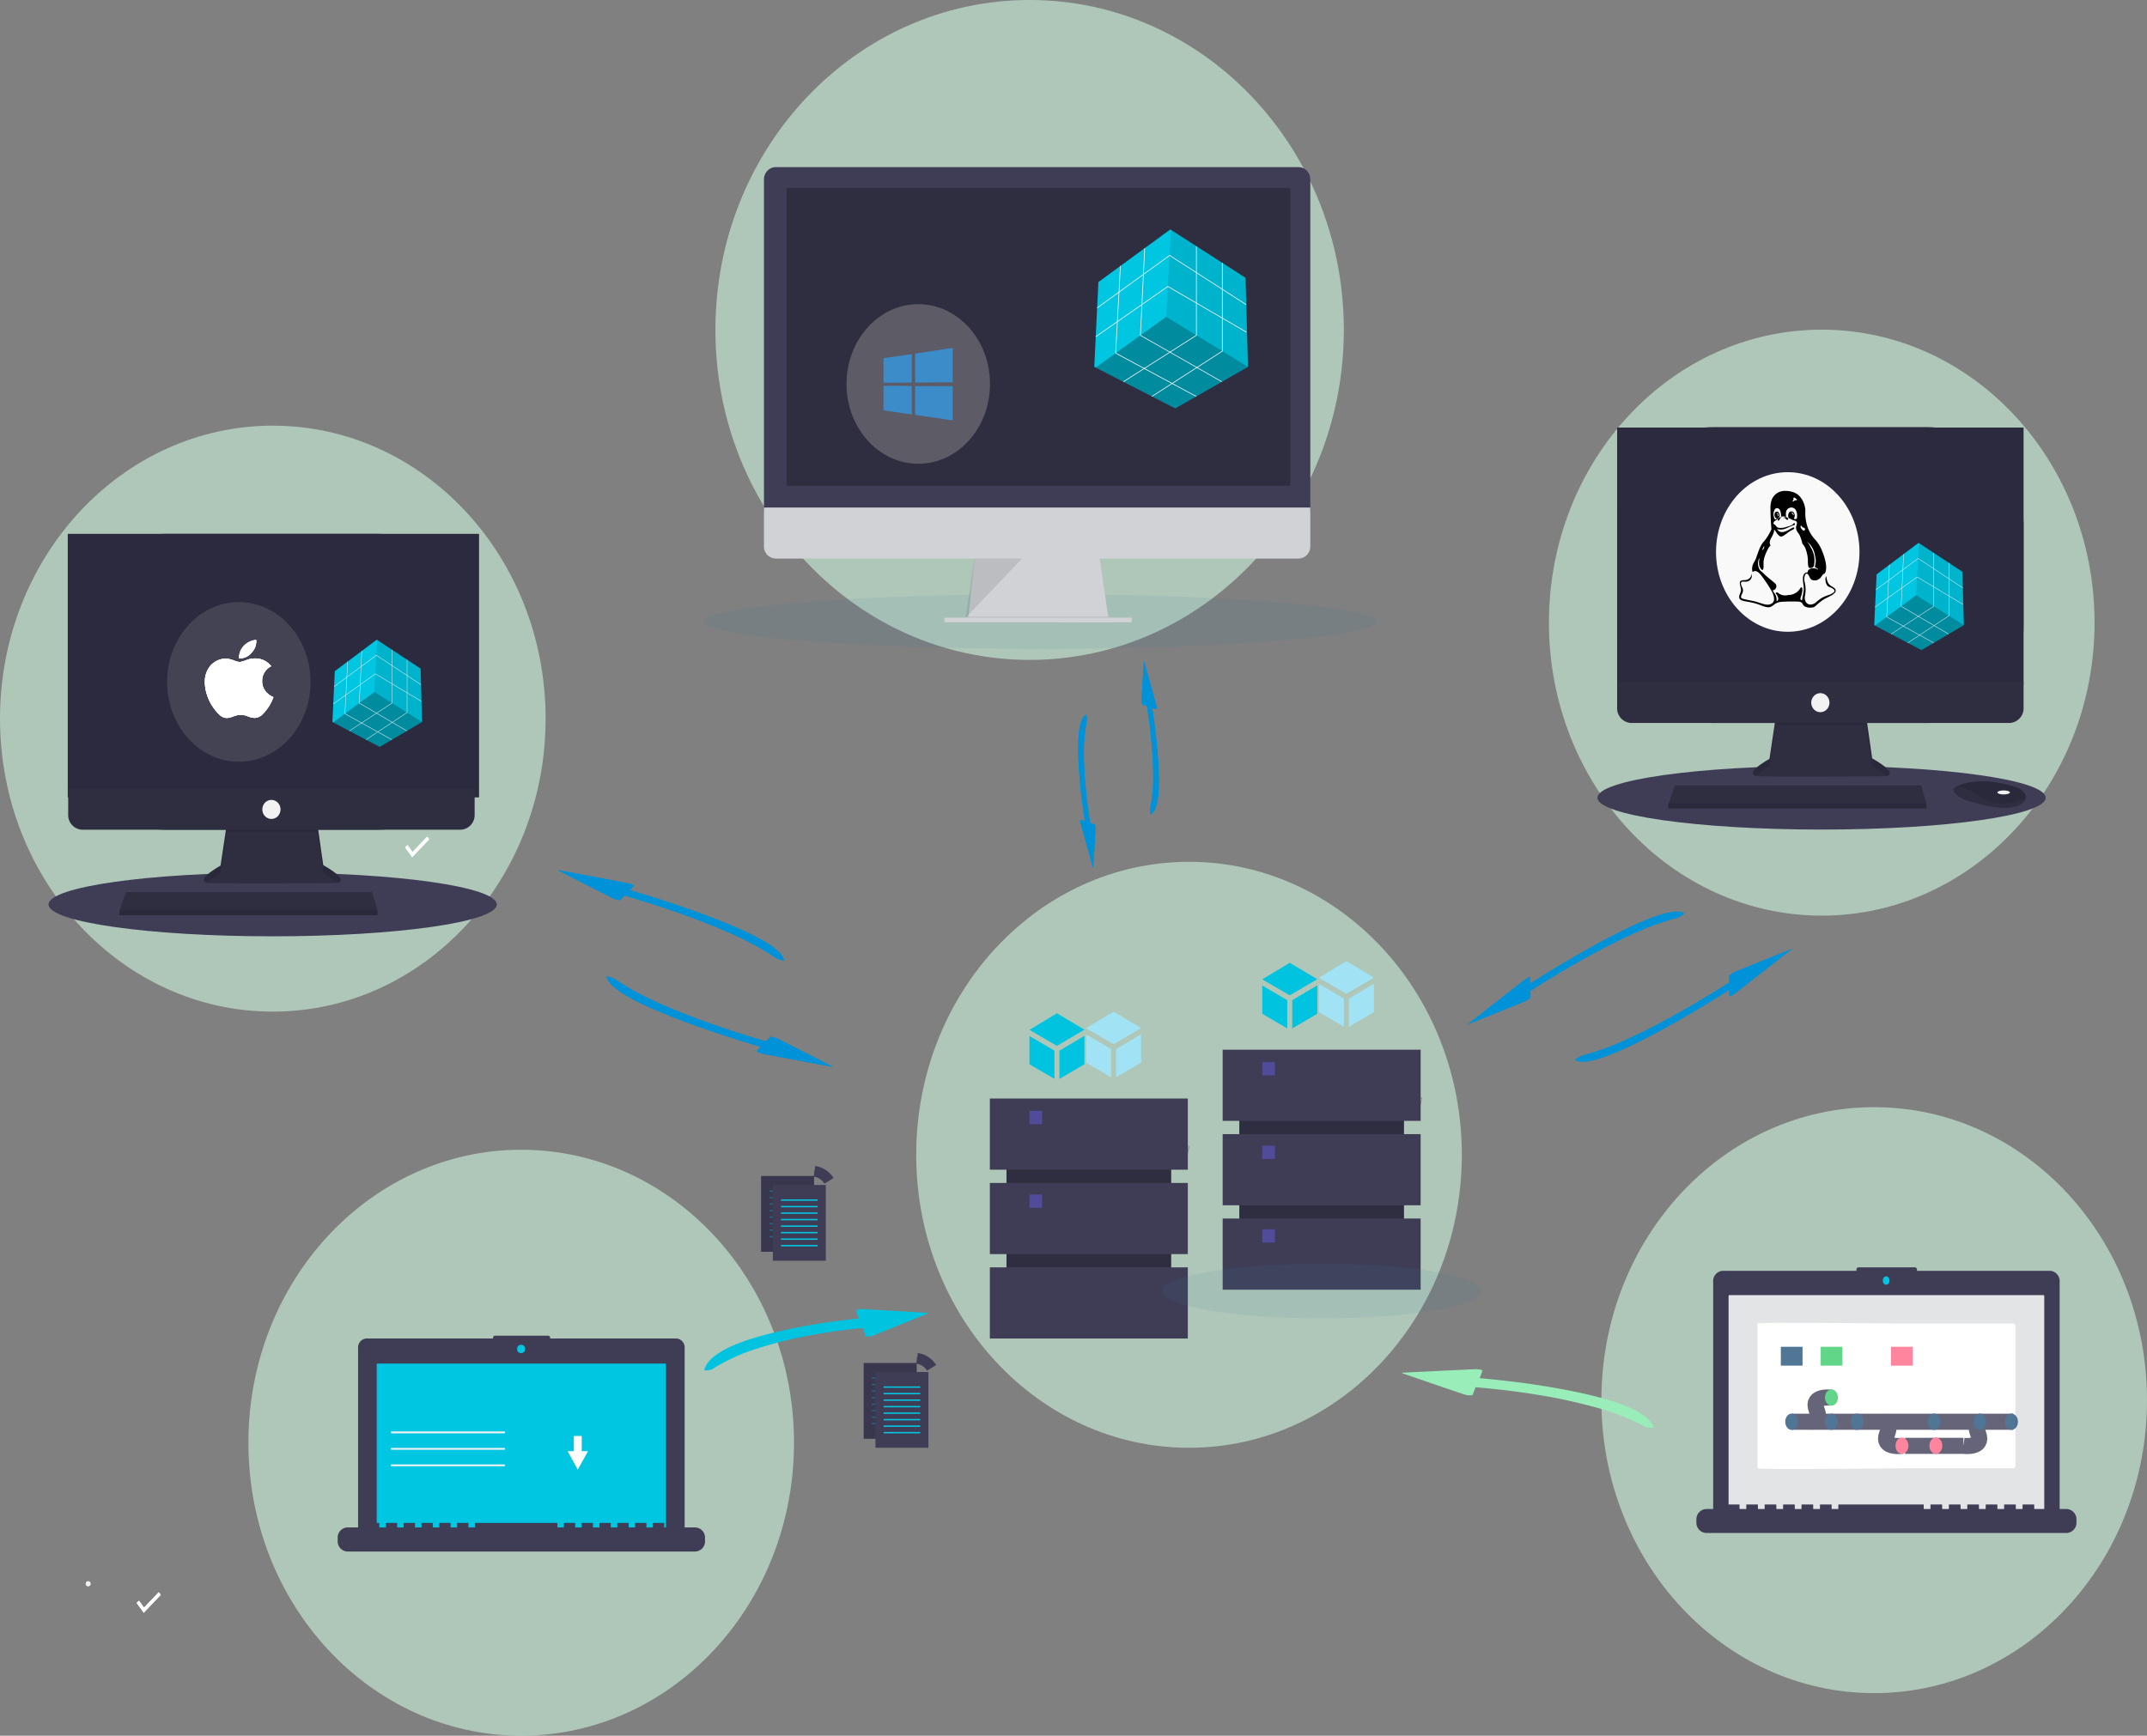<svg xmlns="http://www.w3.org/2000/svg" width="400" height="323.466" viewBox="0 0 400 323.466">
  <rect x="0" y="0" width="400" height="323.466" fill="#808080" stroke="none"/>
  <g id="Grupo_393" data-name="Grupo 393" transform="translate(-1400.377 12226.42)">
    <g id="Grupo_392" data-name="Grupo 392" transform="translate(-2421.926 -1939.039)">
      <g id="Grupo_390" data-name="Grupo 390" transform="translate(3822.303 -10287.381)">
        <path id="Trazado_711" data-name="Trazado 711" d="M445.947,540.2l-3.173,3.328c-.2-.324-1.31-1.829-1.31-1.829a4.56,4.56,0,0,1,.455-.421l.921,1.289,2.736-2.87a3.356,3.356,0,0,1,.372.5Z" transform="translate(-416.005 -242.971)" fill="#fff"/>
        <path id="Trazado_719" data-name="Trazado 719" d="M445.947,540.2l-3.173,3.328c-.2-.324-1.31-1.829-1.31-1.829a4.56,4.56,0,0,1,.455-.421l.921,1.289,2.736-2.87a3.356,3.356,0,0,1,.372.5Z" transform="translate(-416.005 -242.971)" fill="#fff"/>
        <path id="Trazado_770" data-name="Trazado 770" d="M50.825,0c28.07,0,50.825,24.444,50.825,54.6s-22.755,54.6-50.825,54.6S0,84.75,0,54.6,22.755,0,50.825,0Z" transform="translate(390.226 170.636) rotate(180)" fill="rgba(206,246,222,0.6)"/>
        <path id="Trazado_764" data-name="Trazado 764" d="M50.825,0c28.07,0,50.825,24.444,50.825,54.6s-22.755,54.6-50.825,54.6S0,84.75,0,54.6,22.755,0,50.825,0Z" transform="translate(101.651 188.527) rotate(180)" fill="rgba(206,246,222,0.6)"/>
        <ellipse id="Elipse_155" data-name="Elipse 155" cx="41.752" cy="5.938" rx="41.752" ry="5.938" transform="translate(297.621 142.721)" fill="#3f3d56"/>
        <path id="Trazado_430" data-name="Trazado 430" d="M785.282,661.177l-1.162,7.757s-5.722,3.177-1.7,3.271,22.976,0,22.976,0,3.665,0-2.146-3.365l-1.162-8.131Z" transform="translate(-454.453 -527.519)" fill="#2f2e41"/>
        <path id="Trazado_431" data-name="Trazado 431" d="M781.619,672.121a15.762,15.762,0,0,1,2.508-1.735l1.162-7.757,16.807.017,1.162,7.647a15.242,15.242,0,0,1,2.686,1.847c.746-.178,1.562-.839-2.686-3.3L802.1,660.71l-16.807.467-1.162,7.757S779.319,671.6,781.619,672.121Z" transform="translate(-454.459 -527.519)" opacity="0.1"/>
        <rect id="Rectángulo_64" data-name="Rectángulo 64" width="75.722" height="55.14" rx="18.046" transform="translate(301.283 79.593)" fill="#2f2e41"/>
        <path id="Trazado_753" data-name="Trazado 753" d="M0,0H75.722V47.811H0Z" transform="translate(301.283 79.678)" fill="#2b2a3e"/>
        <path id="Trazado_432" data-name="Trazado 432" d="M685.546,621.322v4.834a2.725,2.725,0,0,1-2.663,2.783h-70.4a2.724,2.724,0,0,1-2.662-2.784v-4.833Z" transform="translate(-308.541 -494.206)" fill="#2f2e41"/>
        <path id="Trazado_433" data-name="Trazado 433" d="M691.066,649.016v.935h-48.1V649.2l.066-.187,1.185-3.364h45.862Z" transform="translate(-332.164 -499.283)" fill="#2f2e41"/>
        <path id="Trazado_434" data-name="Trazado 434" d="M1047.806,744.387c-.088.392-.418.8-1.166,1.2-2.682,1.4-8.135-.374-8.135-.374s-4.2-.748-4.2-2.71a3.289,3.289,0,0,1,.368-.229c1.128-.624,4.867-2.163,11.5.065a2.758,2.758,0,0,1,1.26.863A1.417,1.417,0,0,1,1047.806,744.387Z" transform="translate(-670.395 -595.569)" fill="#2f2e41"/>
        <path id="Trazado_435" data-name="Trazado 435" d="M1049.934,744.387c-3.283,1.315-6.209,1.413-9.212-.767a6.4,6.4,0,0,0-3.923-1.35c1.128-.624,4.866-2.163,11.5.065a2.755,2.755,0,0,1,1.26.863A1.418,1.418,0,0,1,1049.934,744.387Z" transform="translate(-672.523 -595.569)" opacity="0.1"/>
        <ellipse id="Elipse_158" data-name="Elipse 158" cx="1.162" cy="0.374" rx="1.162" ry="0.374" transform="translate(372.133 147.303)" fill="#f2f2f2"/>
        <ellipse id="Elipse_159" data-name="Elipse 159" cx="1.699" cy="1.776" rx="1.699" ry="1.776" transform="translate(337.445 129.172)" fill="#f2f2f2"/>
        <path id="Trazado_436" data-name="Trazado 436" d="M691.066,667.466v.934h-48.1v-.748l.066-.187Z" transform="translate(-332.164 -517.733)" opacity="0.1"/>
        <path id="Trazado_754" data-name="Trazado 754" d="M13.364,0c7.381,0,13.364,6.658,13.364,14.87s-5.983,14.87-13.364,14.87S0,23.083,0,14.87,5.983,0,13.364,0Z" transform="translate(346.434 117.736) rotate(180)" fill="rgba(255,255,255,0.97)"/>
        <path id="Trazado_666" data-name="Trazado 666" d="M58.54,0c32.331,0,58.54,27.53,58.54,61.49s-26.209,61.49-58.54,61.49S0,95.45,0,61.49,26.209,0,58.54,0Z" transform="translate(250.365 122.979) rotate(180)" fill="rgba(206,246,222,0.6)"/>
        <path id="Trazado_703" data-name="Trazado 703" d="M50.825,0c28.07,0,50.825,24.444,50.825,54.6s-22.755,54.6-50.825,54.6S0,84.75,0,54.6,22.755,0,50.825,0Z" transform="translate(272.347 269.806) rotate(180)" fill="rgba(206,246,222,0.6)"/>
        <g id="Grupo_87" data-name="Grupo 87" transform="translate(131.113 31.149)">
          <ellipse id="Elipse_177" data-name="Elipse 177" cx="62.702" cy="5.09" rx="62.702" ry="5.09" transform="translate(0 79.59)" fill="#387aa4" opacity="0.1"/>
          <path id="Trazado_609" data-name="Trazado 609" d="M359.909,600.1l-26.289-.352.077-.7,1.272-11.627h23.086l1.7,11.627.13.881Z" transform="translate(-284.4 -515.271)" fill="#d0d2d5"/>
          <path id="Trazado_610" data-name="Trazado 610" d="M359.884,663.691h-13.12l-13.144-.176.077-.7h26.057Z" transform="translate(-284.4 -579.034)" opacity="0.1"/>
          <path id="Trazado_611" data-name="Trazado 611" d="M303.92,663.95H338.8v.881H303.92Z" transform="translate(-259.082 -579.998)" fill="#d0d2d5"/>
          <path id="Trazado_612" data-name="Trazado 612" d="M177.826,121.933a2.349,2.349,0,0,0-.632-1.631,2.148,2.148,0,0,0-1.551-.683H78.223a2.149,2.149,0,0,0-1.551.683,2.35,2.35,0,0,0-.633,1.63v61.732H177.826Z" transform="translate(-64.821 -119.62)" fill="#3f3d56"/>
          <path id="Trazado_613" data-name="Trazado 613" d="M76.04,530.88v7.232a2.235,2.235,0,0,0,2.183,2.283h97.419a2.235,2.235,0,0,0,2.184-2.283V530.88Z" transform="translate(-64.822 -467.452)" fill="#d0d2d5"/>
          <path id="Trazado_614" data-name="Trazado 614" d="M104.6,144.8h93.865v55.493H104.6Z" transform="translate(-89.168 -140.917)" fill="#2f2e41"/>
          <path id="Trazado_615" data-name="Trazado 615" d="M450.338,592.56,439.85,603.57l1.61-11.01Z" transform="translate(-391.039 -519.619)" opacity="0.1"/>
        </g>
        <path id="Trazado_704" data-name="Trazado 704" d="M125.686,285.794a8.013,8.013,0,0,1-2.96-.583c-.685-.51-3.5-1.12-3.669-.3s-3.418,4.07-.85,4.091,5.966-.418,6.65-.854S125.686,285.794,125.686,285.794Z" transform="translate(95.876 -72.23)" fill="#a8a8a8"/>
        <path id="Trazado_705" data-name="Trazado 705" d="M118.162,295.744c2.568.022,5.966-.418,6.65-.854.521-.332.729-1.522.8-2.071l.076,0s-.144,1.917-.828,2.353-4.083.875-6.65.854c-.741-.006-1-.282-.983-.69C117.327,295.585,117.61,295.739,118.162,295.744Z" transform="translate(95.877 -79.258)" opacity="0.2"/>
        <rect id="Rectángulo_216" data-name="Rectángulo 216" width="30.687" height="37.323" transform="translate(187.515 208.422)" fill="#2f2e41"/>
        <rect id="Rectángulo_217" data-name="Rectángulo 217" width="36.883" height="13.264" transform="translate(184.417 204.721)" fill="#3f3d56"/>
        <rect id="Rectángulo_218" data-name="Rectángulo 218" width="36.883" height="13.264" transform="translate(184.417 220.452)" fill="#3f3d56"/>
        <rect id="Rectángulo_219" data-name="Rectángulo 219" width="36.883" height="13.264" transform="translate(184.417 236.184)" fill="#3f3d56"/>
        <rect id="Rectángulo_220" data-name="Rectángulo 220" width="2.361" height="2.468" transform="translate(191.794 207.034)" fill="#6c63ff" opacity="0.4"/>
        <rect id="Rectángulo_221" data-name="Rectángulo 221" width="2.361" height="2.468" transform="translate(191.794 222.612)" fill="#6c63ff" opacity="0.4"/>
        <path id="Trazado_706" data-name="Trazado 706" d="M125.686,285.794a8.013,8.013,0,0,1-2.96-.583c-.685-.51-3.5-1.12-3.669-.3s-3.418,4.07-.85,4.091,5.966-.418,6.65-.854S125.686,285.794,125.686,285.794Z" transform="translate(139.251 -81.329)" fill="#a8a8a8"/>
        <path id="Trazado_707" data-name="Trazado 707" d="M118.162,295.744c2.568.022,5.966-.418,6.65-.854.521-.332.729-1.522.8-2.071l.076,0s-.144,1.917-.828,2.353-4.083.875-6.65.854c-.741-.006-1-.282-.983-.69C117.327,295.585,117.61,295.739,118.162,295.744Z" transform="translate(139.251 -88.357)" opacity="0.2"/>
        <rect id="Rectángulo_222" data-name="Rectángulo 222" width="30.687" height="37.323" transform="translate(230.89 199.323)" fill="#2f2e41"/>
        <rect id="Rectángulo_223" data-name="Rectángulo 223" width="36.883" height="13.264" transform="translate(227.792 195.621)" fill="#3f3d56"/>
        <rect id="Rectángulo_224" data-name="Rectángulo 224" width="36.883" height="13.264" transform="translate(227.792 211.353)" fill="#3f3d56"/>
        <rect id="Rectángulo_225" data-name="Rectángulo 225" width="36.883" height="13.264" transform="translate(227.792 227.084)" fill="#3f3d56"/>
        <rect id="Rectángulo_226" data-name="Rectángulo 226" width="2.361" height="2.468" transform="translate(235.169 197.935)" fill="#6c63ff" opacity="0.4"/>
        <rect id="Rectángulo_227" data-name="Rectángulo 227" width="2.361" height="2.468" transform="translate(235.169 213.512)" fill="#6c63ff" opacity="0.4"/>
        <rect id="Rectángulo_228" data-name="Rectángulo 228" width="2.361" height="2.468" transform="translate(235.169 229.089)" fill="#6c63ff" opacity="0.4"/>
        <g id="Grupo_88" data-name="Grupo 88" transform="translate(191.794 188.532)">
          <path id="_1" data-name="1" d="M11.239,3.056,6.121,0,1,3.087,6.118,6.073ZM5.655,6.966v5.261L1,9.5V4.235Zm.931,0,4.655-2.757V9.5L6.586,12.228Z" transform="translate(9.561)" fill="#a2e2f5"/>
          <path id="_1-2" data-name="1" d="M11.239,3.056,6.121,0,1,3.087,6.118,6.073ZM5.655,6.966v5.261L1,9.5V4.235Zm.931,0,4.655-2.757V9.5L6.586,12.228Z" transform="translate(-1 0.302)" fill="#00c3e0"/>
        </g>
        <g id="_304729-607d8b" data-name="304729-607d8b" transform="matrix(-0.94, -0.342, 0.342, -0.94, 146.022, 179.092)">
          <path id="Trazado_42" data-name="Trazado 42" d="M.574.023A2.868,2.868,0,0,0,.1.09L0,.118.058.21Q1.287,2.162,9.466,2.778c.73.055,1.954.125,2.786.16,3.923.165,8.546.143,13.943-.067,1.234-.048,3.365-.153,4.653-.229l.582-.034a.427.427,0,0,1-.035.087,4.8,4.8,0,0,0-.375.991,2.466,2.466,0,0,0,.649.037,5.94,5.94,0,0,0,.733-.064c.479-.072,12.742-2.086,12.8-2.1.088-.026.1-.047.041-.063C45.15,1.47,34.051.124,33.853.113A5.252,5.252,0,0,0,32.572.2c-.053.016-.079.072-.454.982a.4.4,0,0,1-.075.135c-.038.006-1.052.072-1.709.111-.856.051-2.594.136-3.587.176-1.215.048-2.572.089-3.726.111-.487.009-1.438.024-1.607.024l-.562,0c-3.549.028-7.023-.074-9.911-.289A51.225,51.225,0,0,1,1.824.095C1.676.055,1.51.018,1.462.012A5.458,5.458,0,0,0,.845.005C.77.009.649.017.574.023Z" transform="translate(0 0)" fill="#0092d8"/>
        </g>
        <g id="Grupo_89" data-name="Grupo 89" transform="translate(235.169 179.124)">
          <path id="_1-3" data-name="1" d="M11.239,3.056,6.121,0,1,3.087,6.118,6.073ZM5.655,6.966v5.261L1,9.5V4.235Zm.931,0,4.655-2.757V9.5L6.586,12.228Z" transform="translate(9.561)" fill="#a2e2f5"/>
          <path id="_1-4" data-name="1" d="M11.239,3.056,6.121,0,1,3.087,6.118,6.073ZM5.655,6.966v5.261L1,9.5V4.235Zm.931,0,4.655-2.757V9.5L6.586,12.228Z" transform="translate(-1 0.302)" fill="#00c3e0"/>
        </g>
        <ellipse id="Elipse_193" data-name="Elipse 193" cx="0.447" cy="0.467" rx="0.447" ry="0.467" transform="translate(15.973 294.677)" fill="#f2f2f2"/>
        <path id="Trazado_709" data-name="Trazado 709" d="M445.947,540.2l-3.173,3.328c-.2-.324-1.31-1.829-1.31-1.829a4.56,4.56,0,0,1,.455-.421l.921,1.289,2.736-2.87a3.356,3.356,0,0,1,.372.5Z" transform="translate(-365.991 -383.782)" fill="#fff"/>
        <ellipse id="Elipse_194" data-name="Elipse 194" cx="29.728" cy="5.09" rx="29.728" ry="5.09" transform="translate(216.535 235.511)" fill="#387aa4" opacity="0.1"/>
        <path id="Trazado_712" data-name="Trazado 712" d="M427.33,528.639a3.324,3.324,0,0,1-2.765,3.336,3.216,3.216,0,0,1-3.537-2.4,3.426,3.426,0,0,1,1.768-4.012,3.134,3.134,0,0,1,4.036,1.272A3.5,3.5,0,0,1,427.33,528.639Z" transform="translate(-332.713 -267.7)" fill="#00c6e2"/>
        <path id="Trazado_713" data-name="Trazado 713" d="M445.947,540.2l-3.173,3.328c-.2-.324-1.31-1.829-1.31-1.829a4.56,4.56,0,0,1,.455-.421l.921,1.289,2.736-2.87a3.356,3.356,0,0,1,.372.5Z" transform="translate(-351.828 -281.066)" fill="#fff"/>
        <g id="Grupo_93" data-name="Grupo 93" transform="translate(160.915 252.838)">
          <rect id="Rectángulo_197" data-name="Rectángulo 197" width="9.87" height="14.123" transform="translate(0 1.172)" fill="#3f3d56"/>
          <rect id="Rectángulo_198" data-name="Rectángulo 198" width="9.87" height="14.123" transform="translate(0 1.172)" opacity="0.1"/>
          <rect id="Rectángulo_199" data-name="Rectángulo 199" width="6.821" height="0.26" transform="translate(1.525 3.858)" fill="#00c6e2" opacity="0.3"/>
          <rect id="Rectángulo_200" data-name="Rectángulo 200" width="6.821" height="0.26" transform="translate(1.525 5.071)" fill="#00c6e2" opacity="0.3"/>
          <rect id="Rectángulo_201" data-name="Rectángulo 201" width="6.821" height="0.26" transform="translate(1.525 6.284)" fill="#00c6e2" opacity="0.3"/>
          <rect id="Rectángulo_202" data-name="Rectángulo 202" width="6.821" height="0.26" transform="translate(1.525 7.497)" fill="#00c6e2" opacity="0.3"/>
          <rect id="Rectángulo_203" data-name="Rectángulo 203" width="6.821" height="0.26" transform="translate(1.525 8.71)" fill="#00c6e2" opacity="0.3"/>
          <rect id="Rectángulo_204" data-name="Rectángulo 204" width="6.821" height="0.26" transform="translate(1.525 9.923)" fill="#00c6e2" opacity="0.3"/>
          <rect id="Rectángulo_205" data-name="Rectángulo 205" width="6.821" height="0.26" transform="translate(1.525 11.136)" fill="#00c6e2" opacity="0.3"/>
          <rect id="Rectángulo_206" data-name="Rectángulo 206" width="6.821" height="0.26" transform="translate(1.525 12.349)" fill="#00c6e2" opacity="0.3"/>
          <rect id="Rectángulo_207" data-name="Rectángulo 207" width="9.87" height="14.123" transform="translate(2.187 2.845)" fill="#3f3d56"/>
          <rect id="Rectángulo_208" data-name="Rectángulo 208" width="6.821" height="0.26" transform="translate(3.711 5.531)" fill="#00c6e2"/>
          <rect id="Rectángulo_209" data-name="Rectángulo 209" width="6.821" height="0.26" transform="translate(3.711 6.744)" fill="#00c6e2"/>
          <rect id="Rectángulo_210" data-name="Rectángulo 210" width="6.821" height="0.26" transform="translate(3.711 7.957)" fill="#00c6e2"/>
          <rect id="Rectángulo_211" data-name="Rectángulo 211" width="6.821" height="0.26" transform="translate(3.711 9.17)" fill="#00c6e2"/>
          <rect id="Rectángulo_212" data-name="Rectángulo 212" width="6.821" height="0.26" transform="translate(3.711 10.383)" fill="#00c6e2"/>
          <rect id="Rectángulo_213" data-name="Rectángulo 213" width="6.821" height="0.26" transform="translate(3.711 11.596)" fill="#00c6e2"/>
          <rect id="Rectángulo_214" data-name="Rectángulo 214" width="6.821" height="0.26" transform="translate(3.711 12.809)" fill="#00c6e2"/>
          <rect id="Rectángulo_215" data-name="Rectángulo 215" width="6.821" height="0.26" transform="translate(3.711 14.022)" fill="#00c6e2"/>
          <path id="Trazado_699" data-name="Trazado 699" d="M531.613,144.681a3.816,3.816,0,0,0-2.713-1.773" transform="translate(-518.964 -142.606)" fill="none" stroke="#3f3d56" stroke-miterlimit="10" stroke-width="2"/>
          <path id="Trazado_700" data-name="Trazado 700" d="M245.9,29.331l.045.072-.329.237.243.337-.063.053-.3-.411Z" transform="translate(-235.65 -29.331)" fill="#3f3d56"/>
        </g>
        <path id="Trazado_715" data-name="Trazado 715" d="M50.825,0c28.07,0,50.825,24.444,50.825,54.6s-22.755,54.6-50.825,54.6S0,84.75,0,54.6,22.755,0,50.825,0Z" transform="translate(147.928 323.466) rotate(180)" fill="rgba(206,246,222,0.6)"/>
        <ellipse id="Elipse_195" data-name="Elipse 195" cx="0.447" cy="0.467" rx="0.447" ry="0.467" transform="translate(15.973 294.677)" fill="#f2f2f2"/>
        <path id="Trazado_717" data-name="Trazado 717" d="M445.947,540.2l-3.173,3.328c-.2-.324-1.31-1.829-1.31-1.829a4.56,4.56,0,0,1,.455-.421l.921,1.289,2.736-2.87a3.356,3.356,0,0,1,.372.5Z" transform="translate(-365.991 -383.782)" fill="#fff"/>
        <path id="Trazado_721" data-name="Trazado 721" d="M445.947,540.2l-3.173,3.328c-.2-.324-1.31-1.829-1.31-1.829a4.56,4.56,0,0,1,.455-.421l.921,1.289,2.736-2.87a3.356,3.356,0,0,1,.372.5Z" transform="translate(-351.828 -281.066)" fill="#fff"/>
        <g id="undraw_cloud_files_wmo8" transform="translate(62.913 248.918)">
          <path id="Trazado_727" data-name="Trazado 727" d="M393.806,280.956H370.34v-.133a.376.376,0,0,0-.361-.39H360.06a.376.376,0,0,0-.361.39v.133H336.136a1.654,1.654,0,0,0-1.587,1.714v34.7a1.654,1.654,0,0,0,1.587,1.714h57.67a1.654,1.654,0,0,0,1.587-1.714v-34.7a1.654,1.654,0,0,0-1.587-1.714Z" transform="translate(-330.751 -280.434)" fill="#3f3d56"/>
          <path id="Trazado_728" data-name="Trazado 728" d="M358.262,314.131a.15.15,0,0,0-.144.154v31.589a.15.15,0,0,0,.144.154h53.6a.149.149,0,0,0,.144-.154V314.285a.149.149,0,0,0-.144-.154Z" transform="translate(-350.842 -308.934)" fill="#00c6e2"/>
          <ellipse id="Elipse_196" data-name="Elipse 196" cx="0.747" cy="0.781" rx="0.747" ry="0.781" transform="translate(33.424 1.692)" fill="#00c6e2"/>
          <path id="Trazado_729" data-name="Trazado 729" d="M375.3,569.205h-5.663v-.768a.079.079,0,0,0-.081-.076h-1.942a.079.079,0,0,0-.081.076v.768h-1.213v-.768a.079.079,0,0,0-.081-.076H364.3a.079.079,0,0,0-.081.076v.768h-1.214v-.768a.079.079,0,0,0-.081-.076h-1.942a.079.079,0,0,0-.081.076v.768h-1.213v-.768a.079.079,0,0,0-.081-.076h-1.942a.079.079,0,0,0-.081.076v.768h-1.214v-.768a.079.079,0,0,0-.081-.076h-1.942a.079.079,0,0,0-.081.076v.768h-1.214v-.768a.079.079,0,0,0-.081-.076h-1.942a.079.079,0,0,0-.081.076v.768h-1.213v-.768a.079.079,0,0,0-.081-.076H334.451a.079.079,0,0,0-.081.076v.768h-1.213v-.768a.079.079,0,0,0-.081-.076h-1.942a.079.079,0,0,0-.081.076v.768h-1.213v-.768a.079.079,0,0,0-.081-.076h-1.942a.079.079,0,0,0-.081.076v.768h-1.213v-.768a.079.079,0,0,0-.081-.076H324.5a.079.079,0,0,0-.081.076v.768h-1.213v-.768a.079.079,0,0,0-.081-.076h-1.942a.079.079,0,0,0-.081.076v.768h-1.214v-.768a.079.079,0,0,0-.081-.076h-1.942a.079.079,0,0,0-.081.076v.768h-1.214v-.768a.079.079,0,0,0-.081-.076h-1.942a.079.079,0,0,0-.081.076v.768h-3.721a1.889,1.889,0,0,0-1.942,1.832v.828a1.889,1.889,0,0,0,1.942,1.832H375.3a1.889,1.889,0,0,0,1.942-1.832v-.828A1.889,1.889,0,0,0,375.3,569.205Z" transform="translate(-308.805 -533.473)" fill="#3f3d56"/>
          <path id="Trazado_730" data-name="Trazado 730" d="M421.783,424.123H400.8a.173.173,0,0,1,0-.345h20.983a.173.173,0,0,1,0,.345Z" transform="translate(-390.752 -405.929)" fill="#f2f2f2"/>
          <path id="Trazado_731" data-name="Trazado 731" d="M421.783,448.76H400.8a.173.173,0,0,1,0-.345h20.983a.173.173,0,0,1,0,.345Z" transform="translate(-390.752 -427.499)" fill="#f2f2f2"/>
          <path id="Trazado_732" data-name="Trazado 732" d="M421.783,473.4H400.8a.173.173,0,0,1,0-.345h20.983a.173.173,0,0,1,0,.345Z" transform="translate(-390.752 -449.069)" fill="#f2f2f2"/>
          <path id="Trazado_733" data-name="Trazado 733" d="M642.64,418.756a6.815,6.815,0,0,1,5.92-6.51,6.656,6.656,0,0,1,7.108,5.046c.081,0,.161-.006.242-.006a2.5,2.5,0,0,1,.814.145c3.3,1.134,2.433,6.289-1.043,6.289h-8.543a4.4,4.4,0,0,1-3.24-1.43,4.815,4.815,0,0,1-1.261-3.432C642.636,418.825,642.638,418.791,642.64,418.756Z" transform="translate(-605.723 -396.944)" fill="#00c6e2"/>
          <path id="Trazado_734" data-name="Trazado 734" d="M447.191,339.49v-2.841h-1.463v2.841h-1.168l.95,1.72.95,1.72.95-1.72.95-1.72Z" transform="translate(-401.728 -317.965)" fill="#fff"/>
        </g>
        <g id="_304729-607d8b-2" data-name="304729-607d8b" transform="translate(130.257 247.662) rotate(-7)">
          <path id="Trazado_42-2" data-name="Trazado 42" d="M.535,7.836a1.674,1.674,0,0,1-.44-.065L0,7.738.061,7.6q1.279-3,9.02-4.528c.691-.136,1.848-.332,2.634-.447a105.376,105.376,0,0,1,13.126-.942C26,1.658,28,1.655,29.209,1.673l.546.007a.821.821,0,0,0-.028-.127A9.444,9.444,0,0,1,29.436.105a1.57,1.57,0,0,1,.613-.1,3.471,3.471,0,0,1,.687.041c.447.071,11.87,2.154,11.919,2.174.081.032.091.062.035.091-.085.041-10.622,2.876-10.808,2.907a3.089,3.089,0,0,1-1.2-.041c-.049-.02-.07-.1-.366-1.43a.646.646,0,0,0-.062-.2c-.035-.006-.986-.028-1.6-.037-.8-.012-2.434-.009-3.368.006-1.141.019-2.417.06-3.5.113-.458.023-1.353.072-1.512.084l-.529.036a76.655,76.655,0,0,0-9.352,1.172A35.252,35.252,0,0,0,1.716,7.636a3.037,3.037,0,0,1-.346.15,3.322,3.322,0,0,1-.582.057C.718,7.843.605,7.84.535,7.836Z" transform="translate(0 0)" fill="#00c3e0"/>
        </g>
        <g id="Grupo_98" data-name="Grupo 98" transform="translate(141.799 217.985)">
          <rect id="Rectángulo_197-2" data-name="Rectángulo 197" width="9.87" height="14.123" transform="translate(0 1.172)" fill="#3f3d56"/>
          <rect id="Rectángulo_198-2" data-name="Rectángulo 198" width="9.87" height="14.123" transform="translate(0 1.172)" opacity="0.1"/>
          <rect id="Rectángulo_199-2" data-name="Rectángulo 199" width="6.821" height="0.26" transform="translate(1.525 3.858)" fill="#00c6e2" opacity="0.3"/>
          <rect id="Rectángulo_200-2" data-name="Rectángulo 200" width="6.821" height="0.26" transform="translate(1.525 5.071)" fill="#00c6e2" opacity="0.3"/>
          <rect id="Rectángulo_201-2" data-name="Rectángulo 201" width="6.821" height="0.26" transform="translate(1.525 6.284)" fill="#00c6e2" opacity="0.3"/>
          <rect id="Rectángulo_202-2" data-name="Rectángulo 202" width="6.821" height="0.26" transform="translate(1.525 7.497)" fill="#00c6e2" opacity="0.3"/>
          <rect id="Rectángulo_203-2" data-name="Rectángulo 203" width="6.821" height="0.26" transform="translate(1.525 8.71)" fill="#00c6e2" opacity="0.3"/>
          <rect id="Rectángulo_204-2" data-name="Rectángulo 204" width="6.821" height="0.26" transform="translate(1.525 9.923)" fill="#00c6e2" opacity="0.3"/>
          <rect id="Rectángulo_205-2" data-name="Rectángulo 205" width="6.821" height="0.26" transform="translate(1.525 11.136)" fill="#00c6e2" opacity="0.3"/>
          <rect id="Rectángulo_206-2" data-name="Rectángulo 206" width="6.821" height="0.26" transform="translate(1.525 12.349)" fill="#00c6e2" opacity="0.3"/>
          <rect id="Rectángulo_207-2" data-name="Rectángulo 207" width="9.87" height="14.123" transform="translate(2.187 2.845)" fill="#3f3d56"/>
          <rect id="Rectángulo_208-2" data-name="Rectángulo 208" width="6.821" height="0.26" transform="translate(3.711 5.531)" fill="#00c6e2"/>
          <rect id="Rectángulo_209-2" data-name="Rectángulo 209" width="6.821" height="0.26" transform="translate(3.711 6.744)" fill="#00c6e2"/>
          <rect id="Rectángulo_210-2" data-name="Rectángulo 210" width="6.821" height="0.26" transform="translate(3.711 7.957)" fill="#00c6e2"/>
          <rect id="Rectángulo_211-2" data-name="Rectángulo 211" width="6.821" height="0.26" transform="translate(3.711 9.17)" fill="#00c6e2"/>
          <rect id="Rectángulo_212-2" data-name="Rectángulo 212" width="6.821" height="0.26" transform="translate(3.711 10.383)" fill="#00c6e2"/>
          <rect id="Rectángulo_213-2" data-name="Rectángulo 213" width="6.821" height="0.26" transform="translate(3.711 11.596)" fill="#00c6e2"/>
          <rect id="Rectángulo_214-2" data-name="Rectángulo 214" width="6.821" height="0.26" transform="translate(3.711 12.809)" fill="#00c6e2"/>
          <rect id="Rectángulo_215-2" data-name="Rectángulo 215" width="6.821" height="0.26" transform="translate(3.711 14.022)" fill="#00c6e2"/>
          <path id="Trazado_699-2" data-name="Trazado 699" d="M531.613,144.681a3.816,3.816,0,0,0-2.713-1.773" transform="translate(-518.964 -142.606)" fill="none" stroke="#3f3d56" stroke-miterlimit="10" stroke-width="2"/>
          <path id="Trazado_700-2" data-name="Trazado 700" d="M245.9,29.331l.045.072-.329.237.243.337-.063.053-.3-.411Z" transform="translate(-235.65 -29.331)" fill="#3f3d56"/>
        </g>
        <g id="Grupo_101" data-name="Grupo 101" transform="translate(349.175 101.169)">
          <g id="Grupo_99" data-name="Grupo 99" transform="translate(0 0)">
            <path id="Trazado_741" data-name="Trazado 741" d="M170.753,135.381h0l-7.9,4.636-8.652-4.559-.149-.079.449-9.463,7.813-5.867.086.057,8.086,5.337Z" transform="translate(-154.049 -120.05)" fill="#00c6e2"/>
            <path id="Trazado_742" data-name="Trazado 742" d="M173.332,295.008l-7.9,4.636-8.652-4.559,7.664-5.662Z" transform="translate(-156.63 -279.677)" opacity="0.3"/>
            <path id="Trazado_743" data-name="Trazado 743" d="M306,136.311l-8.891-5.583.535-9.691,8.086,5.337Z" transform="translate(-289.299 -120.98)" opacity="0.1"/>
            <path id="Trazado_744" data-name="Trazado 744" d="M159.4,175.442l-.044-.066,7.9-5.876,8.346,5.514-.04.068-8.3-5.485Z" transform="translate(-159.071 -166.654)" fill="#f2f2f2"/>
            <path id="Trazado_745" data-name="Trazado 745" d="M156.622,235.433l-.043-.066,7.86-5.623.021.012,8.524,5.091-.038.07-8.5-5.079Z" transform="translate(-156.441 -223.43)" fill="#f2f2f2"/>
            <path id="Trazado_746" data-name="Trazado 746" d="M211.582,167.751l-.04-.068,7.922-5.173v-9.916h.076v9.961Z" transform="translate(-208.402 -150.721)" fill="#f2f2f2"/>
            <path id="Trazado_747" data-name="Trazado 747" d="M268.509,199.816l-.04-.068,7.628-5.041v-9.827h.076v9.872Z" transform="translate(-262.22 -181.148)" fill="#f2f2f2"/>
            <path id="Trazado_748" data-name="Trazado 748" d="M254.047,171.227l-8.871-5.194v-.025l.467-9.727.076,0-.466,9.7,8.83,5.17Z" transform="translate(-240.199 -154.196)" fill="#f2f2f2"/>
            <path id="Trazado_749" data-name="Trazado 749" d="M204.667,205.343,195.9,200.5v-.026l.517-9.731.076,0-.516,9.706,8.728,4.82Z" transform="translate(-193.61 -186.674)" fill="#f2f2f2"/>
          </g>
        </g>
        <g id="_25719" data-name="25719" transform="translate(324.016 91.485)">
          <g id="Grupo_100" data-name="Grupo 100" transform="translate(0 0)">
            <path id="Trazado_750" data-name="Trazado 750" d="M56.409,18.216a1.546,1.546,0,0,0-.366-.3c-.024-.016-.089-.054-.195-.115s-.191-.113-.254-.158a1.825,1.825,0,0,1-.248-.231,1.412,1.412,0,0,1-.242-.346,2.818,2.818,0,0,1-.171-.492,3.033,3.033,0,0,1-.094-.686.807.807,0,0,0-.183.577,1.989,1.989,0,0,0,.177.88.986.986,0,0,0,.585.583,2.854,2.854,0,0,1,.608.285.691.691,0,0,1,.3.346q.065.195-.219.419a3.248,3.248,0,0,1-.909.444,7.657,7.657,0,0,0-1.223.516,8.625,8.625,0,0,0-1.057.807,1.685,1.685,0,0,1-1,.431.961.961,0,0,1-.862-.4,1.567,1.567,0,0,1-.213-1.22,5.981,5.981,0,0,0-.011-2.367,2.476,2.476,0,0,1-.083-1.178q.106-.509.331-.594t.484.364c.015.04.051.119.106.237a1.6,1.6,0,0,0,.136.249,2.282,2.282,0,0,0,.159.188.588.588,0,0,0,.266.164,1.594,1.594,0,0,0,.372.061,1.344,1.344,0,0,0,.72-.17,1.461,1.461,0,0,0,.478-.407q.159-.225.319-.431a.564.564,0,0,1,.278-.231q.13-.024.236-.267a2.174,2.174,0,0,0,.142-.674,4.367,4.367,0,0,0-.059-1.026,10.73,10.73,0,0,0-.7-2.319A6.864,6.864,0,0,0,52.83,9.179a6.747,6.747,0,0,1-1.571-2.646,8.044,8.044,0,0,1-.354-2.6,3.9,3.9,0,0,0-.348-1.791A3.506,3.506,0,0,0,49.476.669a3.063,3.063,0,0,0-1.051-.5A4.3,4.3,0,0,0,47.173,0a2.536,2.536,0,0,0-1.228.255,2.658,2.658,0,0,0-1.252,1.269,4.58,4.58,0,0,0-.284,1.839q.047,2.4.189,3.763a9.4,9.4,0,0,1-1.465,2.367,2.983,2.983,0,0,0-.461.656,6.935,6.935,0,0,0-.354.74q-.13.328-.348.947t-.313.874a3.192,3.192,0,0,1-.26.51,3.485,3.485,0,0,0-.284.57,1.954,1.954,0,0,0-.118.631,2.087,2.087,0,0,0,.024.461q.047.292.177.182.532-.413,1.335.486a25.734,25.734,0,0,1,2,2.938q.118.206.236.443a3.451,3.451,0,0,1,.224.631,2.266,2.266,0,0,1,.089.71.908.908,0,0,1-.272.583,1.265,1.265,0,0,1-.762.34,1.908,1.908,0,0,1-.656-.049q-.384-.085-.974-.279t-.874-.267q-.413-.1-1.175-.249t-1-.225q-.4-.109-.437-.316a1.091,1.091,0,0,1,.165-.582,1.621,1.621,0,0,0,.2-.595,1.015,1.015,0,0,0-.012-.267,1.061,1.061,0,0,0-.053-.206q-.03-.073-.1-.219a1.909,1.909,0,0,1-.094-.218q-.212-.51-.059-.692.106-.158.508-.121a1.5,1.5,0,0,0,.98-.182,1.039,1.039,0,0,0,.378-1.287,1.1,1.1,0,0,1-.142.619,1.377,1.377,0,0,1-1.2.571,1.167,1.167,0,0,0-.673.17.443.443,0,0,0-.124.328,1.573,1.573,0,0,0,.053.443q.059.225.118.516a1.937,1.937,0,0,1,.047.486,3.7,3.7,0,0,1-.213.661,1.133,1.133,0,0,0-.083.807.59.59,0,0,0,.2.237,1.278,1.278,0,0,0,.4.176q.254.073.467.115t.59.109q.378.067.6.115a11.928,11.928,0,0,1,1.724.522,5.26,5.26,0,0,0,1.311.376,1.279,1.279,0,0,0,.632-.14,2.265,2.265,0,0,0,.514-.346,2.125,2.125,0,0,1,.632-.364,2.647,2.647,0,0,1,.939-.182q.236-.012.685-.03t.673-.018q1.016,0,1.535.012a1.336,1.336,0,0,1,.555.115.531.531,0,0,1,.26.237,1.565,1.565,0,0,0,.2.31,1.021,1.021,0,0,0,.348.285,2.038,2.038,0,0,0,1.051.176,1.331,1.331,0,0,0,.8-.237,11.568,11.568,0,0,1,.892-.777,6.238,6.238,0,0,1,1.01-.68q.094-.049.319-.158t.378-.188q.154-.079.372-.2a3.029,3.029,0,0,0,.354-.225,3.439,3.439,0,0,0,.277-.237.64.64,0,0,0,.183-.267.719.719,0,0,0,.029-.273A.529.529,0,0,0,56.409,18.216ZM50.078,6.484c.023-.016.039-.022.047-.018a.244.244,0,0,1,.047.049l.065.079c.02.024.047.057.082.1a.5.5,0,0,0,.112.1.44.44,0,0,0,.171.067.344.344,0,0,1,.154.061.244.244,0,0,1,.077.14.344.344,0,0,1-.041.243.169.169,0,0,1-.172.1.908.908,0,0,1-.461-.382Q49.913,6.678,50.078,6.484ZM48.613,1.768a.393.393,0,0,0,.071-.127.284.284,0,0,0,.006-.152.272.272,0,0,1,.012-.158.148.148,0,0,1,.136-.091q.106,0,.283.182l.112.073a.453.453,0,0,1,.106.085.106.106,0,0,1,.029.061.149.149,0,0,1-.106.085.629.629,0,0,1-.177.024.233.233,0,0,0-.106.012.59.59,0,0,0-.177.109q-.083.073-.13.109a.071.071,0,0,1-.095,0c-.031-.049-.043-.083-.035-.1A.615.615,0,0,1,48.613,1.768ZM42.9,10.854a1.192,1.192,0,0,0,.118-.158.734.734,0,0,0,.065-.164,1.006,1.006,0,0,1,.053-.152.057.057,0,0,1,.071-.037c.016,0,.027,0,.036.024l.012.03v.036a.27.27,0,0,1-.006.049.222.222,0,0,1-.018.055.377.377,0,0,0-.024.073c-.008.032-.016.061-.024.085a.61.61,0,0,1-.148.219q-.1.1-.148.085C42.837,10.984,42.841,10.935,42.9,10.854Zm7.724,7.49a9.108,9.108,0,0,1-.16,1.093q-.136.7-.171.935-.248-.012-.283-.188a.856.856,0,0,1,.071-.455,5.2,5.2,0,0,0,.272-1.117q.024-.559-.118-.631-.13-.1-.4.364A2.61,2.61,0,0,1,47.739,19.4a2.1,2.1,0,0,1-1.961-.437.222.222,0,0,0-.236-.03.336.336,0,0,0-.154.115c-.008.016,0,.04.024.073s.061.081.112.146a1.067,1.067,0,0,1,.124.195q.461.825-.083,1.117a3.384,3.384,0,0,0-.083-.856,2.239,2.239,0,0,0-.331-.656,5.591,5.591,0,0,1-.342-.54.731.731,0,0,0,.537-.279.766.766,0,0,0,.165-.522.676.676,0,0,0-.207-.461q-.106-.109-1.1-.929a12.369,12.369,0,0,1-1.228-1.1q-.047-.049-.284-.243a.977.977,0,0,1-.3-.34,2.253,2.253,0,0,1-.118-2.015l.047-.061q.059-.012.012.219a2.479,2.479,0,0,0-.047.68,1.7,1.7,0,0,0,.425,1.141q.248.255.343-.036a1.846,1.846,0,0,0,.065-.716q-.006-.619.018-.838a6.393,6.393,0,0,1,.561-1.711q.466-1.02.738-1.093a1.057,1.057,0,0,1-.136-.765,2.16,2.16,0,0,1,.248-.7q.171-.291.348-.674a1.66,1.66,0,0,0,.177-.686.437.437,0,0,1,.012-.121q.035-.109.3.267a3,3,0,0,0,.744.886.591.591,0,0,0,.579-.012,4.875,4.875,0,0,0,.785-.522,5.294,5.294,0,0,1,.8-.534.834.834,0,0,0,.112-.055c.051-.028.09-.049.118-.061s.063-.03.106-.055.076-.045.1-.061a.831.831,0,0,0,.071-.055.164.164,0,0,0,.047-.061.152.152,0,0,0,.012-.055.159.159,0,0,0-.1-.134.312.312,0,0,0-.207.03A2.723,2.723,0,0,0,48.264,7q-.159.091-.354.206t-.4.212a3.345,3.345,0,0,1-.425.17,1.72,1.72,0,0,1-.425.085,1.063,1.063,0,0,1-.791-.267.9.9,0,0,1-.2-.231q-.012-.048.106-.024a3.1,3.1,0,0,0,.933.024,3.572,3.572,0,0,0,.827-.279q.106-.048.538-.237a6.922,6.922,0,0,1,.667-.261.32.32,0,0,0,.2-.115.177.177,0,0,0,.035-.146.167.167,0,0,0-.077-.1q-.13-.073-.236.1a.6.6,0,0,1-.248.212,2.263,2.263,0,0,1-.348.158q-.159.055-.408.127t-.272.085a3.487,3.487,0,0,1-1.2.182,1.252,1.252,0,0,1-.419-.079.464.464,0,0,1-.219-.158,1.833,1.833,0,0,0-.189-.231,1.307,1.307,0,0,0-.3-.237.181.181,0,0,1-.089-.218.7.7,0,0,1,.183-.328q.012-.012.242-.152a.994.994,0,0,0,.325-.285,1.314,1.314,0,0,1,.366-.352A1.875,1.875,0,0,0,46.1,4.59a1.065,1.065,0,0,0-.112-.473q-.118-.255-.319-.255a.418.418,0,0,0-.4.17.745.745,0,0,0-.106.449.905.905,0,0,0,.112.407q.1.176.183.176.13-.012.083.1a.323.323,0,0,1-.189.17q-.083.024-.183-.164a1.648,1.648,0,0,1-.154-.455,1.775,1.775,0,0,1-.041-.449,1.875,1.875,0,0,1,.195-.722.51.51,0,0,1,.49-.334.63.63,0,0,1,.532.413,2.374,2.374,0,0,1,.189,1.093q.035.085.183.061a1.7,1.7,0,0,1,.39-.006.529.529,0,0,1,.348.127.532.532,0,0,0,.012-.182Q47.1,3.182,48.365,3.085a1.635,1.635,0,0,1,.319.091,1.073,1.073,0,0,1,.278.182.964.964,0,0,1,.248.37,2.77,2.77,0,0,1,.16.607v.449q0,.388-.154.437-.248.085-.354-.006t.023-.322a.93.93,0,0,0-.047-.7.546.546,0,0,0-.6-.364.464.464,0,0,0-.425.328,1.233,1.233,0,0,0-.094.619q.035.3.13.316a2.514,2.514,0,0,1,.419.194,2.29,2.29,0,0,0,.526.218q.461.1.526.3a1.088,1.088,0,0,1-.053.6,1.288,1.288,0,0,0,.107,1.135,3.352,3.352,0,0,0,.277.4A2.921,2.921,0,0,1,50,8.62a8,8,0,0,1,.366,1.25l.089.085a1.213,1.213,0,0,1,.154.182q.077.109.183.3a3.424,3.424,0,0,1,.23.552,8.218,8.218,0,0,1,.23.838,5.986,5.986,0,0,1,.136,1.3,3.93,3.93,0,0,0,.095,1.014q.089.273.455.225a.608.608,0,0,0,.59-.51,4.675,4.675,0,0,0-.638-3.375,3.515,3.515,0,0,0-.673-1.008,2.832,2.832,0,0,1,.851.91,3.654,3.654,0,0,1,.555,1.25q.011.061.065.322c.035.174.055.275.059.3s.02.111.047.249a1.794,1.794,0,0,1,.041.267c0,.041,0,.119.012.237a1.157,1.157,0,0,1-.006.273q-.018.1-.035.261a2.037,2.037,0,0,1-.059.316q-.041.152-.088.334.649.291.65.51a1.4,1.4,0,0,0-.709-.273,1.431,1.431,0,0,0-.856.127.687.687,0,0,0-.408.643.733.733,0,0,0-.6.219,1.355,1.355,0,0,0-.272.856,6.656,6.656,0,0,0,.088,1.177A4.187,4.187,0,0,1,50.621,18.344ZM45.672,4.274a.112.112,0,0,1-.059-.073c0-.073.035-.1.106-.085q.071.024.136.182a.653.653,0,0,1,.03.364.032.032,0,0,1-.036.036q-.13,0-.094-.243Q45.79,4.274,45.672,4.274Zm3.059.194-.023.036c-.063.04-.094.049-.094.024q-.048-.328-.213-.376l-.047-.024q-.083-.073.082-.085.035-.012.106.036a.451.451,0,0,1,.13.152A.47.47,0,0,1,48.731,4.469Z" transform="translate(-38.578 -0.001)"/>
            <path id="Trazado_751" data-name="Trazado 751" d="M217.484,117.824c0,.127.05.18.149.159.079,0,.163-.1.253-.3a.531.531,0,0,1,.462-.332h-.3Q217.484,117.444,217.484,117.824Z" transform="translate(-210.302 -112.451)"/>
            <path id="Trazado_752" data-name="Trazado 752" d="M242.326,116.929a.472.472,0,0,1,.522.143c.149.158.263.227.343.206a.193.193,0,0,0,.089-.285Q243.042,116.58,242.326,116.929Z" transform="translate(-234.182 -111.877)"/>
          </g>
        </g>
        <path id="path4" d="M0,1.913l5.265-.75,0,5.309L0,6.5ZM5.263,7.084l0,5.314L0,11.641V7.048ZM5.9,1.065,12.882,0V6.4L5.9,6.463Zm6.983,6.069,0,6.376L5.9,12.48l-.01-5.358Z" transform="translate(164.603 64.835)" fill="#0078d6"/>
        <path id="Trazado_755" data-name="Trazado 755" d="M13.364,0c7.381,0,13.364,6.658,13.364,14.87s-5.983,14.87-13.364,14.87S0,23.083,0,14.87,5.983,0,13.364,0Z" transform="translate(184.442 86.427) rotate(180)" fill="rgba(188,188,180,0.18)"/>
        <g id="Grupo_102" data-name="Grupo 102" transform="translate(203.868 42.768)">
          <g id="Grupo_99-2" data-name="Grupo 99" transform="translate(0 0)">
            <path id="Trazado_741-2" data-name="Trazado 741" d="M182.689,145.642l0,0-13.547,7.739-14.835-7.61-.256-.131.77-15.8,13.4-9.795.148.095,13.864,8.91Z" transform="translate(-154.049 -120.05)" fill="#00c6e2"/>
            <path id="Trazado_742-2" data-name="Trazado 742" d="M185.161,298.746l-13.547,7.739-14.834-7.61,13.141-9.452Z" transform="translate(-156.523 -273.152)" opacity="0.3"/>
            <path id="Trazado_743-2" data-name="Trazado 743" d="M312.356,146.534l-15.244-9.321.918-16.177,13.864,8.91Z" transform="translate(-283.716 -120.942)" opacity="0.1"/>
            <path id="Trazado_744-2" data-name="Trazado 744" d="M159.436,179.419l-.075-.109,13.546-9.809,14.309,9.2-.069.113-14.236-9.157Z" transform="translate(-158.864 -164.749)" fill="#f2f2f2"/>
            <path id="Trazado_745-2" data-name="Trazado 745" d="M156.652,239.241l-.073-.111,13.477-9.387.035.021,14.615,8.5-.064.116-14.58-8.478Z" transform="translate(-156.342 -219.205)" fill="#f2f2f2"/>
            <path id="Trazado_746-2" data-name="Trazado 746" d="M211.611,177.9l-.069-.114,13.583-8.635V152.594h.13v16.628Z" transform="translate(-206.158 -149.467)" fill="#f2f2f2"/>
            <path id="Trazado_747-2" data-name="Trazado 747" d="M268.538,209.814l-.069-.113,13.078-8.416V184.879h.13v16.479Z" transform="translate(-257.755 -178.651)" fill="#f2f2f2"/>
            <path id="Trazado_748-2" data-name="Trazado 748" d="M260.386,181.23l-15.21-8.67,0-.042.8-16.237.13.007-.8,16.2,15.139,8.63Z" transform="translate(-236.643 -152.8)" fill="#f2f2f2"/>
            <path id="Trazado_749-2" data-name="Trazado 749" d="M210.935,215.116l-15.04-8.086,0-.043.887-16.245.13.008-.884,16.2L211,215Z" transform="translate(-191.977 -183.951)" fill="#f2f2f2"/>
          </g>
        </g>
        <ellipse id="Elipse_197" data-name="Elipse 197" cx="41.752" cy="5.938" rx="41.752" ry="5.938" transform="translate(9.045 162.616)" fill="#3f3d56"/>
        <path id="Trazado_757" data-name="Trazado 757" d="M785.282,661.177l-1.162,7.757s-5.722,3.177-1.7,3.271,22.976,0,22.976,0,3.665,0-2.146-3.365l-1.162-8.131Z" transform="translate(-743.028 -507.624)" fill="#2f2e41"/>
        <path id="Trazado_758" data-name="Trazado 758" d="M781.619,672.121a15.762,15.762,0,0,1,2.508-1.735l1.162-7.757,16.807.017,1.162,7.647a15.242,15.242,0,0,1,2.686,1.847c.746-.178,1.562-.839-2.686-3.3L802.1,660.71l-16.807.467-1.162,7.757S779.319,671.6,781.619,672.121Z" transform="translate(-743.035 -507.624)" opacity="0.1"/>
        <rect id="Rectángulo_230" data-name="Rectángulo 230" width="75.722" height="55.14" rx="18.046" transform="translate(12.707 99.489)" fill="#2f2e41"/>
        <path id="Trazado_759" data-name="Trazado 759" d="M0,0H76.622V49.112H0Z" transform="translate(12.624 99.488)" fill="#2b2a3e"/>
        <path id="Trazado_760" data-name="Trazado 760" d="M685.546,621.322v4.834a2.725,2.725,0,0,1-2.663,2.783h-70.4a2.724,2.724,0,0,1-2.662-2.784v-4.833Z" transform="translate(-597.117 -474.311)" fill="#2f2e41"/>
        <path id="Trazado_761" data-name="Trazado 761" d="M691.066,649.016v.935h-48.1V649.2l.066-.187,1.185-3.364h45.862Z" transform="translate(-620.74 -479.387)" fill="#2f2e41"/>
        <ellipse id="Elipse_198" data-name="Elipse 198" cx="1.699" cy="1.776" rx="1.699" ry="1.776" transform="translate(48.869 149.068)" fill="#f2f2f2"/>
        <path id="Trazado_762" data-name="Trazado 762" d="M691.066,667.466v.934h-48.1v-.748l.066-.187Z" transform="translate(-620.74 -497.838)" opacity="0.1"/>
        <path id="Trazado_763" data-name="Trazado 763" d="M13.364,0c7.381,0,13.364,6.658,13.364,14.87s-5.983,14.87-13.364,14.87S0,23.083,0,14.87,5.983,0,13.364,0Z" transform="translate(57.858 141.95) rotate(180)" fill="rgba(188,188,180,0.18)"/>
        <g id="Grupo_103" data-name="Grupo 103" transform="translate(61.927 119.213)">
          <g id="Grupo_99-3" data-name="Grupo 99" transform="translate(0 0)">
            <path id="Trazado_741-3" data-name="Trazado 741" d="M170.753,135.381h0l-7.9,4.636-8.652-4.559-.149-.079.449-9.463,7.813-5.867.086.057,8.086,5.337Z" transform="translate(-154.049 -120.05)" fill="#00c6e2"/>
            <path id="Trazado_742-3" data-name="Trazado 742" d="M173.332,295.008l-7.9,4.636-8.652-4.559,7.664-5.662Z" transform="translate(-156.63 -279.677)" opacity="0.3"/>
            <path id="Trazado_743-3" data-name="Trazado 743" d="M306,136.311l-8.891-5.583.535-9.691,8.086,5.337Z" transform="translate(-289.299 -120.98)" opacity="0.1"/>
            <path id="Trazado_744-3" data-name="Trazado 744" d="M159.4,175.442l-.044-.066,7.9-5.876,8.346,5.514-.04.068-8.3-5.485Z" transform="translate(-159.071 -166.654)" fill="#f2f2f2"/>
            <path id="Trazado_745-3" data-name="Trazado 745" d="M156.622,235.433l-.043-.066,7.86-5.623.021.012,8.524,5.091-.038.07-8.5-5.079Z" transform="translate(-156.441 -223.43)" fill="#f2f2f2"/>
            <path id="Trazado_746-3" data-name="Trazado 746" d="M211.582,167.751l-.04-.068,7.922-5.173v-9.916h.076v9.961Z" transform="translate(-208.402 -150.721)" fill="#f2f2f2"/>
            <path id="Trazado_747-3" data-name="Trazado 747" d="M268.509,199.816l-.04-.068,7.628-5.041v-9.827h.076v9.872Z" transform="translate(-262.22 -181.148)" fill="#f2f2f2"/>
            <path id="Trazado_748-3" data-name="Trazado 748" d="M254.047,171.227l-8.871-5.194v-.025l.467-9.727.076,0-.466,9.7,8.83,5.17Z" transform="translate(-240.199 -154.196)" fill="#f2f2f2"/>
            <path id="Trazado_749-3" data-name="Trazado 749" d="M204.667,205.343,195.9,200.5v-.026l.517-9.731.076,0-.516,9.706,8.728,4.82Z" transform="translate(-193.61 -186.674)" fill="#f2f2f2"/>
          </g>
        </g>
        <path id="path4-2" data-name="path4" d="M12.5,11.338a7.824,7.824,0,0,1-.815,1.406,7.224,7.224,0,0,1-1.05,1.218,2.078,2.078,0,0,1-1.349.57,3.5,3.5,0,0,1-1.246-.286A3.7,3.7,0,0,0,6.7,13.962a3.831,3.831,0,0,0-1.38.285,3.839,3.839,0,0,1-1.192.3,1.957,1.957,0,0,1-1.38-.585,7.59,7.59,0,0,1-1.1-1.261A8.59,8.59,0,0,1,.488,10.487,7.813,7.813,0,0,1,0,7.849,4.666,4.666,0,0,1,.659,5.329,3.79,3.79,0,0,1,2.04,3.989a3.832,3.832,0,0,1,1.867-.505,4.551,4.551,0,0,1,1.444.322A4.793,4.793,0,0,0,6.5,4.129a7.069,7.069,0,0,0,1.27-.381,4.355,4.355,0,0,1,1.726-.294A3.709,3.709,0,0,1,12.361,4.9a3.045,3.045,0,0,0-1.694,2.784A3.016,3.016,0,0,0,11.719,10a3.47,3.47,0,0,0,1.05.661q-.126.352-.268.674ZM9.576.292a3.034,3.034,0,0,1-.829,2.036A2.869,2.869,0,0,1,6.4,3.439a2.175,2.175,0,0,1-.018-.276,3.122,3.122,0,0,1,.879-2.057A3.377,3.377,0,0,1,8.334.334,3.3,3.3,0,0,1,9.56,0a2.537,2.537,0,0,1,.016.291Z" transform="translate(38.167 119.257)" fill="#fff"/>
        <g id="_304729-607d8b-3" data-name="304729-607d8b" transform="matrix(0.94, 0.342, -0.342, 0.94, 113.062, 181.881)">
          <path id="Trazado_42-3" data-name="Trazado 42" d="M.574.023A2.868,2.868,0,0,0,.1.09L0,.118.058.21Q1.287,2.162,9.466,2.778c.73.055,1.954.125,2.786.16,3.923.165,8.546.143,13.943-.067,1.234-.048,3.365-.153,4.653-.229l.582-.034a.426.426,0,0,1-.035.087,4.8,4.8,0,0,0-.375.991,2.466,2.466,0,0,0,.649.037,5.94,5.94,0,0,0,.733-.064c.479-.072,12.742-2.086,12.8-2.1.088-.026.1-.047.041-.063C45.15,1.47,34.051.124,33.853.113A5.252,5.252,0,0,0,32.572.2c-.053.016-.079.072-.454.982a.4.4,0,0,1-.075.135c-.038.006-1.052.072-1.709.111-.856.051-2.594.136-3.587.176-1.215.048-2.572.089-3.726.111-.487.009-1.438.024-1.607.024l-.562,0c-3.549.028-7.023-.074-9.911-.289A51.225,51.225,0,0,1,1.824.095C1.676.055,1.51.018,1.462.012A5.458,5.458,0,0,0,.845.005C.77.009.649.017.574.023Z" transform="translate(0 0)" fill="#0092d8"/>
        </g>
        <g id="_304729-607d8b-4" data-name="304729-607d8b" transform="matrix(-0.891, 0.454, -0.454, -0.891, 314.351, 171.215)">
          <path id="Trazado_42-4" data-name="Trazado 42" d="M.58,1A2.99,2.99,0,0,0,.1,1.083l-.1.03.056.09Q1.228,3.109,9.424,3.455c.732.031,1.958.061,2.793.069C16.153,3.56,20.8,3.387,26.225,3c1.241-.088,3.385-.262,4.681-.381l.586-.053a.452.452,0,0,1-.038.088,5.068,5.068,0,0,0-.409,1,2.47,2.47,0,0,0,.651.015,6.13,6.13,0,0,0,.739-.088c.484-.087,12.866-2.5,12.92-2.513.089-.029.1-.05.043-.064C45.31.984,34.2.005,34.005,0a5.406,5.406,0,0,0-1.29.133c-.054.018-.082.074-.487.994a.43.43,0,0,1-.08.137c-.038.007-1.059.106-1.72.166-.862.079-2.609.22-3.609.292-1.222.088-2.586.173-3.746.233-.489.025-1.445.071-1.615.077l-.564.022c-3.566.144-7.052.156-9.946.036A50.5,50.5,0,0,1,1.833,1.031C1.686,1,1.52.965,1.472.961a5.526,5.526,0,0,0-.62.013C.777.98.656.992.58,1Z" transform="translate(0 0)" fill="#0092d8"/>
        </g>
        <g id="_304729-607d8b-5" data-name="304729-607d8b" transform="matrix(0.891, -0.454, 0.454, 0.891, 292.912, 196.544)">
          <path id="Trazado_42-5" data-name="Trazado 42" d="M.58,1A2.99,2.99,0,0,0,.1,1.083l-.1.03.056.09Q1.228,3.109,9.424,3.455c.732.031,1.958.061,2.793.069C16.153,3.56,20.8,3.387,26.225,3c1.241-.088,3.385-.262,4.681-.381l.586-.053a.451.451,0,0,1-.038.088,5.068,5.068,0,0,0-.409,1,2.47,2.47,0,0,0,.651.015,6.13,6.13,0,0,0,.739-.088c.484-.087,12.866-2.5,12.92-2.513.089-.029.1-.05.043-.064C45.31.984,34.2.005,34.005,0a5.406,5.406,0,0,0-1.29.133c-.054.018-.082.074-.487.994a.43.43,0,0,1-.08.137c-.038.007-1.059.106-1.72.166-.862.079-2.609.22-3.609.292-1.222.088-2.586.173-3.746.233-.489.025-1.445.071-1.615.077l-.564.022c-3.566.144-7.052.156-9.946.036A50.5,50.5,0,0,1,1.833,1.031C1.686,1,1.52.965,1.472.961a5.526,5.526,0,0,0-.62.013C.777.98.656.992.58,1Z" transform="translate(0 0)" fill="#0092d8"/>
        </g>
        <g id="_304729-607d8b-6" data-name="304729-607d8b" transform="matrix(-0.94, -0.342, 0.342, -0.94, 146.022, 179.092)">
          <path id="Trazado_42-6" data-name="Trazado 42" d="M.574.023A2.868,2.868,0,0,0,.1.09L0,.118.058.21Q1.287,2.162,9.466,2.778c.73.055,1.954.125,2.786.16,3.923.165,8.546.143,13.943-.067,1.234-.048,3.365-.153,4.653-.229l.582-.034a.427.427,0,0,1-.035.087,4.8,4.8,0,0,0-.375.991,2.466,2.466,0,0,0,.649.037,5.94,5.94,0,0,0,.733-.064c.479-.072,12.742-2.086,12.8-2.1.088-.026.1-.047.041-.063C45.15,1.47,34.051.124,33.853.113A5.252,5.252,0,0,0,32.572.2c-.053.016-.079.072-.454.982a.4.4,0,0,1-.075.135c-.038.006-1.052.072-1.709.111-.856.051-2.594.136-3.587.176-1.215.048-2.572.089-3.726.111-.487.009-1.438.024-1.607.024l-.562,0c-3.549.028-7.023-.074-9.911-.289A51.225,51.225,0,0,1,1.824.095C1.676.055,1.51.018,1.462.012A5.458,5.458,0,0,0,.845.005C.77.009.649.017.574.023Z" transform="translate(0 0)" fill="#0092d8"/>
        </g>
        <g id="_304729-607d8b-7" data-name="304729-607d8b" transform="matrix(0.94, 0.342, -0.342, 0.94, 113.062, 181.881)">
          <path id="Trazado_42-7" data-name="Trazado 42" d="M.574.023A2.868,2.868,0,0,0,.1.09L0,.118.058.21Q1.287,2.162,9.466,2.778c.73.055,1.954.125,2.786.16,3.923.165,8.546.143,13.943-.067,1.234-.048,3.365-.153,4.653-.229l.582-.034a.426.426,0,0,1-.035.087,4.8,4.8,0,0,0-.375.991,2.466,2.466,0,0,0,.649.037,5.94,5.94,0,0,0,.733-.064c.479-.072,12.742-2.086,12.8-2.1.088-.026.1-.047.041-.063C45.15,1.47,34.051.124,33.853.113A5.252,5.252,0,0,0,32.572.2c-.053.016-.079.072-.454.982a.4.4,0,0,1-.075.135c-.038.006-1.052.072-1.709.111-.856.051-2.594.136-3.587.176-1.215.048-2.572.089-3.726.111-.487.009-1.438.024-1.607.024l-.562,0c-3.549.028-7.023-.074-9.911-.289A51.225,51.225,0,0,1,1.824.095C1.676.055,1.51.018,1.462.012A5.458,5.458,0,0,0,.845.005C.77.009.649.017.574.023Z" transform="translate(0 0)" fill="#0092d8"/>
        </g>
        <g id="_304729-607d8b-8" data-name="304729-607d8b" transform="translate(213.794 151.77) rotate(-93)">
          <path id="Trazado_42-8" data-name="Trazado 42" d="M.363.538A1.594,1.594,0,0,0,.065.6L0,.618.035.686q.743,1.43,5.889,1.74c.459.028,1.229.058,1.753.069,2.47.052,5.384-.049,8.789-.3.778-.058,2.124-.175,2.937-.255L19.77,1.9a.371.371,0,0,1-.023.065,4.187,4.187,0,0,0-.252.744,1.309,1.309,0,0,0,.408.015,3.243,3.243,0,0,0,.463-.061c.3-.062,8.064-1.783,8.1-1.8.056-.021.064-.036.027-.048C28.436.806,21.462.006,21.337,0a2.86,2.86,0,0,0-.809.092c-.034.013-.051.055-.3.739a.33.33,0,0,1-.05.1c-.024.005-.664.072-1.079.113-.54.053-1.637.148-2.264.2-.767.058-1.623.113-2.35.15-.307.016-.907.044-1.013.047l-.354.013c-2.237.085-4.425.072-6.242-.036A27.069,27.069,0,0,1,1.15.568,2.156,2.156,0,0,0,.923.514,2.914,2.914,0,0,0,.534.519Z" transform="translate(0 0)" fill="#0092d8"/>
        </g>
        <g id="_304729-607d8b-9" data-name="304729-607d8b" transform="translate(202.987 133.165) rotate(87)">
          <path id="Trazado_42-9" data-name="Trazado 42" d="M.363.538A1.594,1.594,0,0,0,.065.6L0,.618.035.686q.743,1.43,5.889,1.74c.459.028,1.229.058,1.753.069,2.47.052,5.384-.049,8.789-.3.778-.058,2.124-.175,2.937-.255L19.77,1.9a.37.37,0,0,1-.023.065,4.187,4.187,0,0,0-.252.744,1.309,1.309,0,0,0,.408.015,3.243,3.243,0,0,0,.463-.061c.3-.062,8.064-1.783,8.1-1.8.056-.021.064-.036.027-.048C28.436.806,21.462.006,21.337,0a2.86,2.86,0,0,0-.809.092c-.034.013-.051.055-.3.739a.331.331,0,0,1-.05.1c-.024.005-.664.072-1.079.113-.54.053-1.637.148-2.264.2-.767.058-1.623.113-2.35.15-.307.016-.907.044-1.013.047l-.354.013c-2.237.085-4.425.072-6.242-.036A27.068,27.068,0,0,1,1.15.568,2.156,2.156,0,0,0,.923.514,2.914,2.914,0,0,0,.534.519Z" transform="translate(0 0)" fill="#0092d8"/>
        </g>
        <g id="_304729-607d8b-10" data-name="304729-607d8b" transform="translate(213.794 151.77) rotate(-93)">
          <path id="Trazado_42-10" data-name="Trazado 42" d="M.363.538A1.594,1.594,0,0,0,.065.6L0,.618.035.686q.743,1.43,5.889,1.74c.459.028,1.229.058,1.753.069,2.47.052,5.384-.049,8.789-.3.778-.058,2.124-.175,2.937-.255L19.77,1.9a.371.371,0,0,1-.023.065,4.187,4.187,0,0,0-.252.744,1.309,1.309,0,0,0,.408.015,3.243,3.243,0,0,0,.463-.061c.3-.062,8.064-1.783,8.1-1.8.056-.021.064-.036.027-.048C28.436.806,21.462.006,21.337,0a2.86,2.86,0,0,0-.809.092c-.034.013-.051.055-.3.739a.33.33,0,0,1-.05.1c-.024.005-.664.072-1.079.113-.54.053-1.637.148-2.264.2-.767.058-1.623.113-2.35.15-.307.016-.907.044-1.013.047l-.354.013c-2.237.085-4.425.072-6.242-.036A27.069,27.069,0,0,1,1.15.568,2.156,2.156,0,0,0,.923.514,2.914,2.914,0,0,0,.534.519Z" transform="translate(0 0)" fill="#0092d8"/>
        </g>
        <g id="_304729-607d8b-11" data-name="304729-607d8b" transform="translate(202.987 133.165) rotate(87)">
          <path id="Trazado_42-11" data-name="Trazado 42" d="M.363.538A1.594,1.594,0,0,0,.065.6L0,.618.035.686q.743,1.43,5.889,1.74c.459.028,1.229.058,1.753.069,2.47.052,5.384-.049,8.789-.3.778-.058,2.124-.175,2.937-.255L19.77,1.9a.37.37,0,0,1-.023.065,4.187,4.187,0,0,0-.252.744,1.309,1.309,0,0,0,.408.015,3.243,3.243,0,0,0,.463-.061c.3-.062,8.064-1.783,8.1-1.8.056-.021.064-.036.027-.048C28.436.806,21.462.006,21.337,0a2.86,2.86,0,0,0-.809.092c-.034.013-.051.055-.3.739a.331.331,0,0,1-.05.1c-.024.005-.664.072-1.079.113-.54.053-1.637.148-2.264.2-.767.058-1.623.113-2.35.15-.307.016-.907.044-1.013.047l-.354.013c-2.237.085-4.425.072-6.242-.036A27.068,27.068,0,0,1,1.15.568,2.156,2.156,0,0,0,.923.514,2.914,2.914,0,0,0,.534.519Z" transform="translate(0 0)" fill="#0092d8"/>
        </g>
        <path id="Trazado_1015" data-name="Trazado 1015" d="M13.364,0c7.381,0,13.364,6.658,13.364,14.87s-5.983,14.87-13.364,14.87S0,23.083,0,14.87,5.983,0,13.364,0Z" transform="translate(184.442 86.427) rotate(180)" fill="rgba(188,188,180,0.18)"/>
        <path id="path4-3" data-name="path4" d="M12.5,11.338a7.824,7.824,0,0,1-.815,1.406,7.224,7.224,0,0,1-1.05,1.218,2.078,2.078,0,0,1-1.349.57,3.5,3.5,0,0,1-1.246-.286A3.7,3.7,0,0,0,6.7,13.962a3.831,3.831,0,0,0-1.38.285,3.839,3.839,0,0,1-1.192.3,1.957,1.957,0,0,1-1.38-.585,7.59,7.59,0,0,1-1.1-1.261A8.59,8.59,0,0,1,.488,10.487,7.813,7.813,0,0,1,0,7.849,4.666,4.666,0,0,1,.659,5.329,3.79,3.79,0,0,1,2.04,3.989a3.832,3.832,0,0,1,1.867-.505,4.551,4.551,0,0,1,1.444.322A4.793,4.793,0,0,0,6.5,4.129a7.069,7.069,0,0,0,1.27-.381,4.355,4.355,0,0,1,1.726-.294A3.709,3.709,0,0,1,12.361,4.9a3.045,3.045,0,0,0-1.694,2.784A3.016,3.016,0,0,0,11.719,10a3.47,3.47,0,0,0,1.05.661q-.126.352-.268.674ZM9.576.292a3.034,3.034,0,0,1-.829,2.036A2.869,2.869,0,0,1,6.4,3.439a2.175,2.175,0,0,1-.018-.276,3.122,3.122,0,0,1,.879-2.057A3.377,3.377,0,0,1,8.334.334,3.3,3.3,0,0,1,9.56,0a2.537,2.537,0,0,1,.016.291Z" transform="translate(38.167 119.257)" fill="#fff"/>
        <path id="path4-4" data-name="path4" d="M12.5,11.338a7.824,7.824,0,0,1-.815,1.406,7.224,7.224,0,0,1-1.05,1.218,2.078,2.078,0,0,1-1.349.57,3.5,3.5,0,0,1-1.246-.286A3.7,3.7,0,0,0,6.7,13.962a3.831,3.831,0,0,0-1.38.285,3.839,3.839,0,0,1-1.192.3,1.957,1.957,0,0,1-1.38-.585,7.59,7.59,0,0,1-1.1-1.261A8.59,8.59,0,0,1,.488,10.487,7.813,7.813,0,0,1,0,7.849,4.666,4.666,0,0,1,.659,5.329,3.79,3.79,0,0,1,2.04,3.989a3.832,3.832,0,0,1,1.867-.505,4.551,4.551,0,0,1,1.444.322A4.793,4.793,0,0,0,6.5,4.129a7.069,7.069,0,0,0,1.27-.381,4.355,4.355,0,0,1,1.726-.294A3.709,3.709,0,0,1,12.361,4.9a3.045,3.045,0,0,0-1.694,2.784A3.016,3.016,0,0,0,11.719,10a3.47,3.47,0,0,0,1.05.661q-.126.352-.268.674ZM9.576.292a3.034,3.034,0,0,1-.829,2.036A2.869,2.869,0,0,1,6.4,3.439a2.175,2.175,0,0,1-.018-.276,3.122,3.122,0,0,1,.879-2.057A3.377,3.377,0,0,1,8.334.334,3.3,3.3,0,0,1,9.56,0a2.537,2.537,0,0,1,.016.291Z" transform="translate(38.167 119.257)" fill="#fff"/>
        <path id="Trazado_1141" data-name="Trazado 1141" d="M50.825,0c28.07,0,50.825,24.444,50.825,54.6s-22.755,54.6-50.825,54.6S0,84.75,0,54.6,22.755,0,50.825,0Z" transform="translate(400 315.532) rotate(180)" fill="rgba(206,246,222,0.6)"/>
        <g id="Grupo_389" data-name="Grupo 389" transform="translate(316.048 236.181)">
          <g id="undraw_cloud_files_wmo8-2" data-name="undraw_cloud_files_wmo8" transform="translate(0 0)">
            <g id="Grupo_85" data-name="Grupo 85" transform="translate(0 0)">
              <path id="Trazado_690" data-name="Trazado 690" d="M397.414,281.081h-24.9v-.165a.442.442,0,0,0-.383-.483H361.613a.442.442,0,0,0-.383.483v.165h-25a1.944,1.944,0,0,0-1.684,2.126v43.038a1.944,1.944,0,0,0,1.684,2.126h61.182a1.944,1.944,0,0,0,1.684-2.126V283.207A1.944,1.944,0,0,0,397.414,281.081Z" transform="translate(-331.419 -280.434)" fill="#3f3d56"/>
              <path id="Trazado_691" data-name="Trazado 691" d="M358.275,314.131a.182.182,0,0,0-.157.2v40.822a.182.182,0,0,0,.157.2h58.5a.182.182,0,0,0,.157-.2V314.33a.182.182,0,0,0-.157-.2Z" transform="translate(-352.122 -308.958)" fill="#e2e4e5"/>
              <ellipse id="Elipse_192" data-name="Elipse 192" cx="0.616" cy="0.777" rx="0.616" ry="0.777" transform="translate(34.738 1.684)" fill="#00c6e2"/>
              <path id="Trazado_692" data-name="Trazado 692" d="M377.606,569.2h-5.859v-.764a.08.08,0,0,0-.084-.076h-2.009a.08.08,0,0,0-.084.076v.764h-1.255v-.764a.08.08,0,0,0-.084-.076h-2.009a.08.08,0,0,0-.084.076v.764h-1.255v-.764a.08.08,0,0,0-.084-.076h-2.009a.08.08,0,0,0-.084.076v.764h-1.255v-.764a.08.08,0,0,0-.084-.076H359.36a.08.08,0,0,0-.084.076v.764h-1.255v-.764a.08.08,0,0,0-.084-.076h-2.009a.08.08,0,0,0-.084.076v.764h-1.255v-.764a.08.08,0,0,0-.084-.076H352.5a.08.08,0,0,0-.084.076v.764h-1.255v-.764a.08.08,0,0,0-.084-.076H335.338a.08.08,0,0,0-.084.076v.764H334v-.764a.08.08,0,0,0-.084-.076h-2.009a.08.08,0,0,0-.084.076v.764h-1.255v-.764a.08.08,0,0,0-.084-.076h-2.009a.08.08,0,0,0-.084.076v.764h-1.255v-.764a.08.08,0,0,0-.084-.076h-2.009a.08.08,0,0,0-.084.076v.764H323.7v-.764a.08.08,0,0,0-.084-.076h-2.009a.08.08,0,0,0-.084.076v.764h-1.255v-.764a.08.08,0,0,0-.084-.076H318.18a.08.08,0,0,0-.084.076v.764H316.84v-.764a.08.08,0,0,0-.084-.076h-2.009a.08.08,0,0,0-.084.076v.764h-3.85a1.923,1.923,0,0,0-2.009,1.823v.824a1.923,1.923,0,0,0,2.009,1.823h66.792a1.923,1.923,0,0,0,2.009-1.823v-.824A1.923,1.923,0,0,0,377.606,569.2Z" transform="translate(-308.805 -524.164)" fill="#3f3d56"/>
              <path id="Trazado_701" data-name="Trazado 701" d="M-186.483-.7h21.377a.472.472,0,0,1,.408.516V25.775a.472.472,0,0,1-.408.516h-21.377c-.226,0-26.277.285-26.277,0V-.7C-212.76-.983-186.709-.7-186.483-.7Z" transform="translate(224.137 11.165)" fill="#fff"/>
            </g>
          </g>
          <g id="Grupo_107" data-name="Grupo 107" transform="translate(15.733 14.806)" opacity="0.8">
            <path id="Trazado_265" data-name="Trazado 265" d="M330.04,240.63h41.25m-37.586,0s1.973.345.951-2.324,2.772-2.164,2.772-2.164m9.415,4.488s1.973-.345.951,2.325,2.772,2.164,2.772,2.164m15.193-4.489s-1.973-.345-.951,2.325-2.772,2.164-2.772,2.164m0,0H351.151" transform="translate(-328.017 -226.659)" fill="none" stroke="#3f3d56" stroke-miterlimit="10" stroke-width="3"/>
            <ellipse id="Elipse_98" data-name="Elipse 98" cx="1.204" cy="1.519" rx="1.204" ry="1.519" transform="translate(0.819 12.451)" fill="#24527a"/>
            <ellipse id="Elipse_99" data-name="Elipse 99" cx="1.204" cy="1.519" rx="1.204" ry="1.519" transform="translate(8.227 7.94)" fill="#3acc6c"/>
            <ellipse id="Elipse_100" data-name="Elipse 100" cx="1.204" cy="1.519" rx="1.204" ry="1.519" transform="translate(8.227 12.451)" fill="#24527a"/>
            <ellipse id="Elipse_101" data-name="Elipse 101" cx="1.204" cy="1.519" rx="1.204" ry="1.519" transform="translate(13.007 12.451)" fill="#24527a"/>
            <ellipse id="Elipse_102" data-name="Elipse 102" cx="1.204" cy="1.519" rx="1.204" ry="1.519" transform="translate(21.364 16.916)" fill="#ff6584"/>
            <ellipse id="Elipse_103" data-name="Elipse 103" cx="1.204" cy="1.519" rx="1.204" ry="1.519" transform="translate(27.678 16.916)" fill="#ff6584"/>
            <ellipse id="Elipse_104" data-name="Elipse 104" cx="1.204" cy="1.519" rx="1.204" ry="1.519" transform="translate(27.349 12.451)" fill="#24527a"/>
            <ellipse id="Elipse_105" data-name="Elipse 105" cx="1.204" cy="1.519" rx="1.204" ry="1.519" transform="translate(41.764 12.451)" fill="#24527a"/>
            <ellipse id="Elipse_106" data-name="Elipse 106" cx="1.204" cy="1.519" rx="1.204" ry="1.519" transform="translate(35.867 12.451)" fill="#24527a"/>
            <path id="Trazado_266" data-name="Trazado 266" d="M299.38,122.66h4.041v3.513H299.38Z" transform="translate(-299.38 -122.66)" fill="#24527a"/>
            <path id="Trazado_267" data-name="Trazado 267" d="M411.9,122.66h4.041v3.513H411.9Z" transform="translate(-404.474 -122.66)" fill="#3acc6c"/>
            <path id="Trazado_268" data-name="Trazado 268" d="M610.48,122.66h4.041v3.513H610.48Z" transform="translate(-589.949 -122.66)" fill="#ff6584"/>
          </g>
        </g>
        <g id="_304729-607d8b-12" data-name="304729-607d8b" transform="matrix(-0.995, -0.105, 0.105, -0.995, 308.123, 266.142)">
          <path id="Trazado_42-12" data-name="Trazado 42" d="M.6.007A2.177,2.177,0,0,0,.106.068L0,.1.068.234q1.424,2.849,10.07,4.3c.772.13,2.064.316,2.942.425a138.114,138.114,0,0,0,14.663.895c1.295.02,3.53.023,4.88.006l.61-.007a.68.68,0,0,1-.031.121,7.786,7.786,0,0,0-.328,1.375,2.028,2.028,0,0,0,.685.1,4.553,4.553,0,0,0,.767-.039c.5-.067,13.265-2.045,13.32-2.064.09-.03.1-.059.039-.086C47.59,5.219,35.823,2.526,35.614,2.5a4.048,4.048,0,0,0-1.342.039c-.055.019-.078.1-.411,1.357a.555.555,0,0,1-.07.186c-.039.006-1.1.027-1.79.036-.9.011-2.719.008-3.762-.006-1.275-.018-2.7-.057-3.912-.107-.512-.022-1.512-.069-1.689-.08l-.59-.034A100.017,100.017,0,0,1,11.6,2.773,44.487,44.487,0,0,1,1.917.2,3.731,3.731,0,0,0,1.531.054,4.344,4.344,0,0,0,.881,0C.8,0,.676,0,.6.007Z" transform="translate(0 0)" fill="#98edb9"/>
        </g>
      </g>
    </g>
  </g>
</svg>
